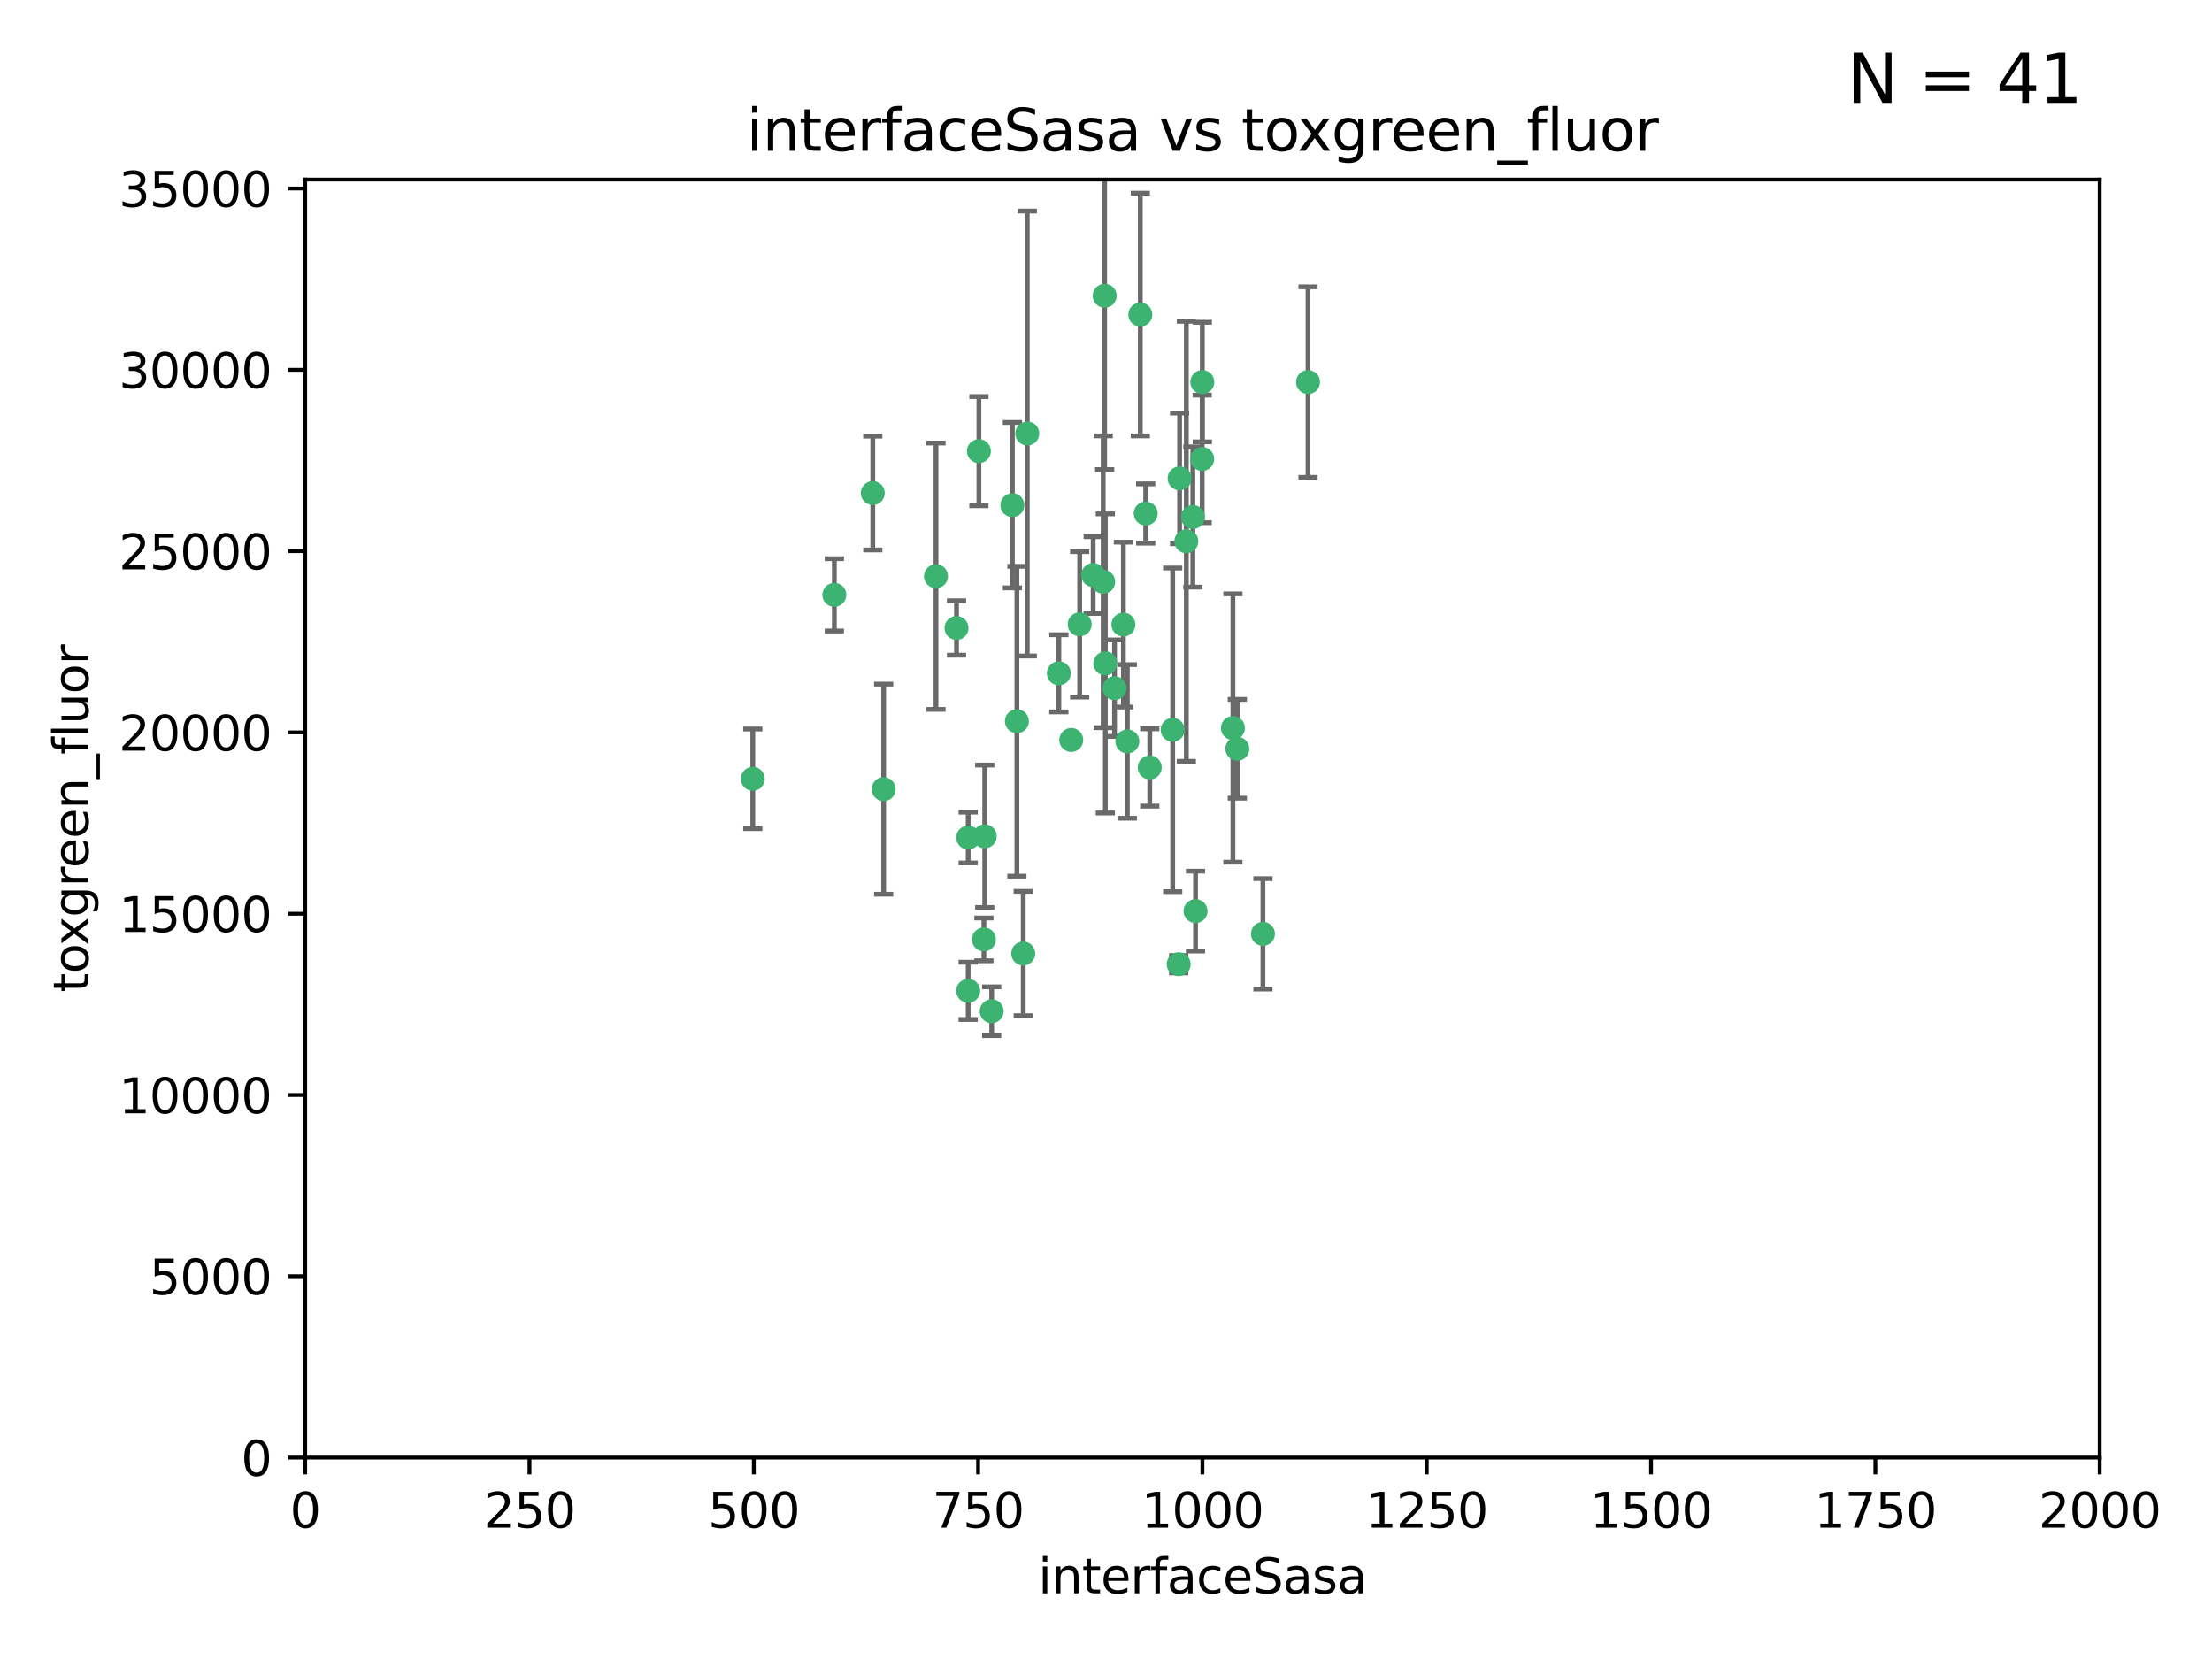 <?xml version="1.0" encoding="utf-8" standalone="no"?>
<!DOCTYPE svg PUBLIC "-//W3C//DTD SVG 1.1//EN"
  "http://www.w3.org/Graphics/SVG/1.1/DTD/svg11.dtd">
<svg xmlns:xlink="http://www.w3.org/1999/xlink" width="460.8pt" height="345.6pt" viewBox="0 0 460.8 345.6" xmlns="http://www.w3.org/2000/svg" version="1.1">
 <defs>
  <style type="text/css">*{stroke-linejoin: round; stroke-linecap: butt}</style>
 </defs>
 <g id="figure_1">
  <g id="patch_1">
   <path d="M 0 345.6 
L 460.8 345.6 
L 460.8 0 
L 0 0 
z
" style="fill: #ffffff"/>
  </g>
  <g id="axes_1">
   <g id="patch_2">
    <path d="M 63.571 303.64 
L 437.4 303.64 
L 437.4 37.411 
L 63.571 37.411 
z
" style="fill: #ffffff"/>
   </g>
   <g id="PathCollection_1">
    <defs>
     <path id="mad2bb68edd" d="M 0 1.118 
C 0.297 1.118 0.581 1 0.791 0.791 
C 1 0.581 1.118 0.297 1.118 0 
C 1.118 -0.297 1 -0.581 0.791 -0.791 
C 0.581 -1 0.297 -1.118 0 -1.118 
C -0.297 -1.118 -0.581 -1 -0.791 -0.791 
C -1 -0.581 -1.118 -0.297 -1.118 0 
C -1.118 0.297 -1 0.581 -0.791 0.791 
C -0.581 1 -0.297 1.118 0 1.118 
z
" style="stroke: #3cb371"/>
    </defs>
    <g clip-path="url(#pe3a3c128c1)">
     <use xlink:href="#mad2bb68edd" x="272.484" y="79.593" style="fill: #3cb371; stroke: #3cb371"/>
     <use xlink:href="#mad2bb68edd" x="250.437" y="95.609" style="fill: #3cb371; stroke: #3cb371"/>
     <use xlink:href="#mad2bb68edd" x="230.119" y="61.614" style="fill: #3cb371; stroke: #3cb371"/>
     <use xlink:href="#mad2bb68edd" x="247.136" y="112.761" style="fill: #3cb371; stroke: #3cb371"/>
     <use xlink:href="#mad2bb68edd" x="234.02" y="130.114" style="fill: #3cb371; stroke: #3cb371"/>
     <use xlink:href="#mad2bb68edd" x="223.161" y="154.151" style="fill: #3cb371; stroke: #3cb371"/>
     <use xlink:href="#mad2bb68edd" x="248.491" y="107.698" style="fill: #3cb371; stroke: #3cb371"/>
     <use xlink:href="#mad2bb68edd" x="230.261" y="138.203" style="fill: #3cb371; stroke: #3cb371"/>
     <use xlink:href="#mad2bb68edd" x="238.669" y="106.972" style="fill: #3cb371; stroke: #3cb371"/>
     <use xlink:href="#mad2bb68edd" x="227.725" y="119.786" style="fill: #3cb371; stroke: #3cb371"/>
     <use xlink:href="#mad2bb68edd" x="237.546" y="65.53" style="fill: #3cb371; stroke: #3cb371"/>
     <use xlink:href="#mad2bb68edd" x="245.731" y="99.654" style="fill: #3cb371; stroke: #3cb371"/>
     <use xlink:href="#mad2bb68edd" x="257.757" y="155.987" style="fill: #3cb371; stroke: #3cb371"/>
     <use xlink:href="#mad2bb68edd" x="206.585" y="210.65" style="fill: #3cb371; stroke: #3cb371"/>
     <use xlink:href="#mad2bb68edd" x="224.916" y="130.059" style="fill: #3cb371; stroke: #3cb371"/>
     <use xlink:href="#mad2bb68edd" x="256.841" y="151.66" style="fill: #3cb371; stroke: #3cb371"/>
     <use xlink:href="#mad2bb68edd" x="250.465" y="79.585" style="fill: #3cb371; stroke: #3cb371"/>
     <use xlink:href="#mad2bb68edd" x="199.256" y="130.815" style="fill: #3cb371; stroke: #3cb371"/>
     <use xlink:href="#mad2bb68edd" x="201.688" y="206.41" style="fill: #3cb371; stroke: #3cb371"/>
     <use xlink:href="#mad2bb68edd" x="213.159" y="198.628" style="fill: #3cb371; stroke: #3cb371"/>
     <use xlink:href="#mad2bb68edd" x="194.981" y="120.034" style="fill: #3cb371; stroke: #3cb371"/>
     <use xlink:href="#mad2bb68edd" x="220.577" y="140.267" style="fill: #3cb371; stroke: #3cb371"/>
     <use xlink:href="#mad2bb68edd" x="203.92" y="93.983" style="fill: #3cb371; stroke: #3cb371"/>
     <use xlink:href="#mad2bb68edd" x="181.815" y="102.712" style="fill: #3cb371; stroke: #3cb371"/>
     <use xlink:href="#mad2bb68edd" x="229.813" y="121.191" style="fill: #3cb371; stroke: #3cb371"/>
     <use xlink:href="#mad2bb68edd" x="213.998" y="90.309" style="fill: #3cb371; stroke: #3cb371"/>
     <use xlink:href="#mad2bb68edd" x="263.091" y="194.538" style="fill: #3cb371; stroke: #3cb371"/>
     <use xlink:href="#mad2bb68edd" x="249.05" y="189.794" style="fill: #3cb371; stroke: #3cb371"/>
     <use xlink:href="#mad2bb68edd" x="211.835" y="150.246" style="fill: #3cb371; stroke: #3cb371"/>
     <use xlink:href="#mad2bb68edd" x="245.536" y="200.861" style="fill: #3cb371; stroke: #3cb371"/>
     <use xlink:href="#mad2bb68edd" x="244.288" y="152.035" style="fill: #3cb371; stroke: #3cb371"/>
     <use xlink:href="#mad2bb68edd" x="239.516" y="159.878" style="fill: #3cb371; stroke: #3cb371"/>
     <use xlink:href="#mad2bb68edd" x="204.964" y="195.688" style="fill: #3cb371; stroke: #3cb371"/>
     <use xlink:href="#mad2bb68edd" x="205.136" y="174.211" style="fill: #3cb371; stroke: #3cb371"/>
     <use xlink:href="#mad2bb68edd" x="201.69" y="174.48" style="fill: #3cb371; stroke: #3cb371"/>
     <use xlink:href="#mad2bb68edd" x="234.846" y="154.457" style="fill: #3cb371; stroke: #3cb371"/>
     <use xlink:href="#mad2bb68edd" x="210.895" y="105.234" style="fill: #3cb371; stroke: #3cb371"/>
     <use xlink:href="#mad2bb68edd" x="184.082" y="164.396" style="fill: #3cb371; stroke: #3cb371"/>
     <use xlink:href="#mad2bb68edd" x="232.174" y="143.358" style="fill: #3cb371; stroke: #3cb371"/>
     <use xlink:href="#mad2bb68edd" x="156.817" y="162.243" style="fill: #3cb371; stroke: #3cb371"/>
     <use xlink:href="#mad2bb68edd" x="173.806" y="123.914" style="fill: #3cb371; stroke: #3cb371"/>
    </g>
   </g>
   <g id="matplotlib.axis_1">
    <g id="xtick_1">
     <g id="line2d_1">
      <defs>
       <path id="ma664e43cac" d="M 0 0 
L 0 3.5 
" style="stroke: #000000; stroke-width: 0.8"/>
      </defs>
      <g>
       <use xlink:href="#ma664e43cac" x="63.571" y="303.64" style="stroke: #000000; stroke-width: 0.8"/>
      </g>
     </g>
     <g id="text_1">
      <!-- 0 -->
      <g transform="translate(60.39 318.238)scale(0.1 -0.1)">
       <defs>
        <path id="DejaVuSans-30" d="M 2034 4250 
Q 1547 4250 1301 3770 
Q 1056 3291 1056 2328 
Q 1056 1369 1301 889 
Q 1547 409 2034 409 
Q 2525 409 2770 889 
Q 3016 1369 3016 2328 
Q 3016 3291 2770 3770 
Q 2525 4250 2034 4250 
z
M 2034 4750 
Q 2819 4750 3233 4129 
Q 3647 3509 3647 2328 
Q 3647 1150 3233 529 
Q 2819 -91 2034 -91 
Q 1250 -91 836 529 
Q 422 1150 422 2328 
Q 422 3509 836 4129 
Q 1250 4750 2034 4750 
z
" transform="scale(0.016)"/>
       </defs>
       <use xlink:href="#DejaVuSans-30"/>
      </g>
     </g>
    </g>
    <g id="xtick_2">
     <g id="line2d_2">
      <g>
       <use xlink:href="#ma664e43cac" x="110.3" y="303.64" style="stroke: #000000; stroke-width: 0.8"/>
      </g>
     </g>
     <g id="text_2">
      <!-- 250 -->
      <g transform="translate(100.756 318.238)scale(0.1 -0.1)">
       <defs>
        <path id="DejaVuSans-32" d="M 1228 531 
L 3431 531 
L 3431 0 
L 469 0 
L 469 531 
Q 828 903 1448 1529 
Q 2069 2156 2228 2338 
Q 2531 2678 2651 2914 
Q 2772 3150 2772 3378 
Q 2772 3750 2511 3984 
Q 2250 4219 1831 4219 
Q 1534 4219 1204 4116 
Q 875 4013 500 3803 
L 500 4441 
Q 881 4594 1212 4672 
Q 1544 4750 1819 4750 
Q 2544 4750 2975 4387 
Q 3406 4025 3406 3419 
Q 3406 3131 3298 2873 
Q 3191 2616 2906 2266 
Q 2828 2175 2409 1742 
Q 1991 1309 1228 531 
z
" transform="scale(0.016)"/>
        <path id="DejaVuSans-35" d="M 691 4666 
L 3169 4666 
L 3169 4134 
L 1269 4134 
L 1269 2991 
Q 1406 3038 1543 3061 
Q 1681 3084 1819 3084 
Q 2600 3084 3056 2656 
Q 3513 2228 3513 1497 
Q 3513 744 3044 326 
Q 2575 -91 1722 -91 
Q 1428 -91 1123 -41 
Q 819 9 494 109 
L 494 744 
Q 775 591 1075 516 
Q 1375 441 1709 441 
Q 2250 441 2565 725 
Q 2881 1009 2881 1497 
Q 2881 1984 2565 2268 
Q 2250 2553 1709 2553 
Q 1456 2553 1204 2497 
Q 953 2441 691 2322 
L 691 4666 
z
" transform="scale(0.016)"/>
       </defs>
       <use xlink:href="#DejaVuSans-32"/>
       <use xlink:href="#DejaVuSans-35" x="63.623"/>
       <use xlink:href="#DejaVuSans-30" x="127.246"/>
      </g>
     </g>
    </g>
    <g id="xtick_3">
     <g id="line2d_3">
      <g>
       <use xlink:href="#ma664e43cac" x="157.028" y="303.64" style="stroke: #000000; stroke-width: 0.8"/>
      </g>
     </g>
     <g id="text_3">
      <!-- 500 -->
      <g transform="translate(147.485 318.238)scale(0.1 -0.1)">
       <use xlink:href="#DejaVuSans-35"/>
       <use xlink:href="#DejaVuSans-30" x="63.623"/>
       <use xlink:href="#DejaVuSans-30" x="127.246"/>
      </g>
     </g>
    </g>
    <g id="xtick_4">
     <g id="line2d_4">
      <g>
       <use xlink:href="#ma664e43cac" x="203.757" y="303.64" style="stroke: #000000; stroke-width: 0.8"/>
      </g>
     </g>
     <g id="text_4">
      <!-- 750 -->
      <g transform="translate(194.213 318.238)scale(0.1 -0.1)">
       <defs>
        <path id="DejaVuSans-37" d="M 525 4666 
L 3525 4666 
L 3525 4397 
L 1831 0 
L 1172 0 
L 2766 4134 
L 525 4134 
L 525 4666 
z
" transform="scale(0.016)"/>
       </defs>
       <use xlink:href="#DejaVuSans-37"/>
       <use xlink:href="#DejaVuSans-35" x="63.623"/>
       <use xlink:href="#DejaVuSans-30" x="127.246"/>
      </g>
     </g>
    </g>
    <g id="xtick_5">
     <g id="line2d_5">
      <g>
       <use xlink:href="#ma664e43cac" x="250.486" y="303.64" style="stroke: #000000; stroke-width: 0.8"/>
      </g>
     </g>
     <g id="text_5">
      <!-- 1000 -->
      <g transform="translate(237.761 318.238)scale(0.1 -0.1)">
       <defs>
        <path id="DejaVuSans-31" d="M 794 531 
L 1825 531 
L 1825 4091 
L 703 3866 
L 703 4441 
L 1819 4666 
L 2450 4666 
L 2450 531 
L 3481 531 
L 3481 0 
L 794 0 
L 794 531 
z
" transform="scale(0.016)"/>
       </defs>
       <use xlink:href="#DejaVuSans-31"/>
       <use xlink:href="#DejaVuSans-30" x="63.623"/>
       <use xlink:href="#DejaVuSans-30" x="127.246"/>
       <use xlink:href="#DejaVuSans-30" x="190.869"/>
      </g>
     </g>
    </g>
    <g id="xtick_6">
     <g id="line2d_6">
      <g>
       <use xlink:href="#ma664e43cac" x="297.214" y="303.64" style="stroke: #000000; stroke-width: 0.8"/>
      </g>
     </g>
     <g id="text_6">
      <!-- 1250 -->
      <g transform="translate(284.489 318.238)scale(0.1 -0.1)">
       <use xlink:href="#DejaVuSans-31"/>
       <use xlink:href="#DejaVuSans-32" x="63.623"/>
       <use xlink:href="#DejaVuSans-35" x="127.246"/>
       <use xlink:href="#DejaVuSans-30" x="190.869"/>
      </g>
     </g>
    </g>
    <g id="xtick_7">
     <g id="line2d_7">
      <g>
       <use xlink:href="#ma664e43cac" x="343.943" y="303.64" style="stroke: #000000; stroke-width: 0.8"/>
      </g>
     </g>
     <g id="text_7">
      <!-- 1500 -->
      <g transform="translate(331.218 318.238)scale(0.1 -0.1)">
       <use xlink:href="#DejaVuSans-31"/>
       <use xlink:href="#DejaVuSans-35" x="63.623"/>
       <use xlink:href="#DejaVuSans-30" x="127.246"/>
       <use xlink:href="#DejaVuSans-30" x="190.869"/>
      </g>
     </g>
    </g>
    <g id="xtick_8">
     <g id="line2d_8">
      <g>
       <use xlink:href="#ma664e43cac" x="390.671" y="303.64" style="stroke: #000000; stroke-width: 0.8"/>
      </g>
     </g>
     <g id="text_8">
      <!-- 1750 -->
      <g transform="translate(377.946 318.238)scale(0.1 -0.1)">
       <use xlink:href="#DejaVuSans-31"/>
       <use xlink:href="#DejaVuSans-37" x="63.623"/>
       <use xlink:href="#DejaVuSans-35" x="127.246"/>
       <use xlink:href="#DejaVuSans-30" x="190.869"/>
      </g>
     </g>
    </g>
    <g id="xtick_9">
     <g id="line2d_9">
      <g>
       <use xlink:href="#ma664e43cac" x="437.4" y="303.64" style="stroke: #000000; stroke-width: 0.8"/>
      </g>
     </g>
     <g id="text_9">
      <!-- 2000 -->
      <g transform="translate(424.675 318.238)scale(0.1 -0.1)">
       <use xlink:href="#DejaVuSans-32"/>
       <use xlink:href="#DejaVuSans-30" x="63.623"/>
       <use xlink:href="#DejaVuSans-30" x="127.246"/>
       <use xlink:href="#DejaVuSans-30" x="190.869"/>
      </g>
     </g>
    </g>
    <g id="text_10">
     <!-- interfaceSasa -->
     <g transform="translate(216.279 331.917)scale(0.1 -0.1)">
      <defs>
       <path id="DejaVuSans-69" d="M 603 3500 
L 1178 3500 
L 1178 0 
L 603 0 
L 603 3500 
z
M 603 4863 
L 1178 4863 
L 1178 4134 
L 603 4134 
L 603 4863 
z
" transform="scale(0.016)"/>
       <path id="DejaVuSans-6e" d="M 3513 2113 
L 3513 0 
L 2938 0 
L 2938 2094 
Q 2938 2591 2744 2837 
Q 2550 3084 2163 3084 
Q 1697 3084 1428 2787 
Q 1159 2491 1159 1978 
L 1159 0 
L 581 0 
L 581 3500 
L 1159 3500 
L 1159 2956 
Q 1366 3272 1645 3428 
Q 1925 3584 2291 3584 
Q 2894 3584 3203 3211 
Q 3513 2838 3513 2113 
z
" transform="scale(0.016)"/>
       <path id="DejaVuSans-74" d="M 1172 4494 
L 1172 3500 
L 2356 3500 
L 2356 3053 
L 1172 3053 
L 1172 1153 
Q 1172 725 1289 603 
Q 1406 481 1766 481 
L 2356 481 
L 2356 0 
L 1766 0 
Q 1100 0 847 248 
Q 594 497 594 1153 
L 594 3053 
L 172 3053 
L 172 3500 
L 594 3500 
L 594 4494 
L 1172 4494 
z
" transform="scale(0.016)"/>
       <path id="DejaVuSans-65" d="M 3597 1894 
L 3597 1613 
L 953 1613 
Q 991 1019 1311 708 
Q 1631 397 2203 397 
Q 2534 397 2845 478 
Q 3156 559 3463 722 
L 3463 178 
Q 3153 47 2828 -22 
Q 2503 -91 2169 -91 
Q 1331 -91 842 396 
Q 353 884 353 1716 
Q 353 2575 817 3079 
Q 1281 3584 2069 3584 
Q 2775 3584 3186 3129 
Q 3597 2675 3597 1894 
z
M 3022 2063 
Q 3016 2534 2758 2815 
Q 2500 3097 2075 3097 
Q 1594 3097 1305 2825 
Q 1016 2553 972 2059 
L 3022 2063 
z
" transform="scale(0.016)"/>
       <path id="DejaVuSans-72" d="M 2631 2963 
Q 2534 3019 2420 3045 
Q 2306 3072 2169 3072 
Q 1681 3072 1420 2755 
Q 1159 2438 1159 1844 
L 1159 0 
L 581 0 
L 581 3500 
L 1159 3500 
L 1159 2956 
Q 1341 3275 1631 3429 
Q 1922 3584 2338 3584 
Q 2397 3584 2469 3576 
Q 2541 3569 2628 3553 
L 2631 2963 
z
" transform="scale(0.016)"/>
       <path id="DejaVuSans-66" d="M 2375 4863 
L 2375 4384 
L 1825 4384 
Q 1516 4384 1395 4259 
Q 1275 4134 1275 3809 
L 1275 3500 
L 2222 3500 
L 2222 3053 
L 1275 3053 
L 1275 0 
L 697 0 
L 697 3053 
L 147 3053 
L 147 3500 
L 697 3500 
L 697 3744 
Q 697 4328 969 4595 
Q 1241 4863 1831 4863 
L 2375 4863 
z
" transform="scale(0.016)"/>
       <path id="DejaVuSans-61" d="M 2194 1759 
Q 1497 1759 1228 1600 
Q 959 1441 959 1056 
Q 959 750 1161 570 
Q 1363 391 1709 391 
Q 2188 391 2477 730 
Q 2766 1069 2766 1631 
L 2766 1759 
L 2194 1759 
z
M 3341 1997 
L 3341 0 
L 2766 0 
L 2766 531 
Q 2569 213 2275 61 
Q 1981 -91 1556 -91 
Q 1019 -91 701 211 
Q 384 513 384 1019 
Q 384 1609 779 1909 
Q 1175 2209 1959 2209 
L 2766 2209 
L 2766 2266 
Q 2766 2663 2505 2880 
Q 2244 3097 1772 3097 
Q 1472 3097 1187 3025 
Q 903 2953 641 2809 
L 641 3341 
Q 956 3463 1253 3523 
Q 1550 3584 1831 3584 
Q 2591 3584 2966 3190 
Q 3341 2797 3341 1997 
z
" transform="scale(0.016)"/>
       <path id="DejaVuSans-63" d="M 3122 3366 
L 3122 2828 
Q 2878 2963 2633 3030 
Q 2388 3097 2138 3097 
Q 1578 3097 1268 2742 
Q 959 2388 959 1747 
Q 959 1106 1268 751 
Q 1578 397 2138 397 
Q 2388 397 2633 464 
Q 2878 531 3122 666 
L 3122 134 
Q 2881 22 2623 -34 
Q 2366 -91 2075 -91 
Q 1284 -91 818 406 
Q 353 903 353 1747 
Q 353 2603 823 3093 
Q 1294 3584 2113 3584 
Q 2378 3584 2631 3529 
Q 2884 3475 3122 3366 
z
" transform="scale(0.016)"/>
       <path id="DejaVuSans-53" d="M 3425 4513 
L 3425 3897 
Q 3066 4069 2747 4153 
Q 2428 4238 2131 4238 
Q 1616 4238 1336 4038 
Q 1056 3838 1056 3469 
Q 1056 3159 1242 3001 
Q 1428 2844 1947 2747 
L 2328 2669 
Q 3034 2534 3370 2195 
Q 3706 1856 3706 1288 
Q 3706 609 3251 259 
Q 2797 -91 1919 -91 
Q 1588 -91 1214 -16 
Q 841 59 441 206 
L 441 856 
Q 825 641 1194 531 
Q 1563 422 1919 422 
Q 2459 422 2753 634 
Q 3047 847 3047 1241 
Q 3047 1584 2836 1778 
Q 2625 1972 2144 2069 
L 1759 2144 
Q 1053 2284 737 2584 
Q 422 2884 422 3419 
Q 422 4038 858 4394 
Q 1294 4750 2059 4750 
Q 2388 4750 2728 4690 
Q 3069 4631 3425 4513 
z
" transform="scale(0.016)"/>
       <path id="DejaVuSans-73" d="M 2834 3397 
L 2834 2853 
Q 2591 2978 2328 3040 
Q 2066 3103 1784 3103 
Q 1356 3103 1142 2972 
Q 928 2841 928 2578 
Q 928 2378 1081 2264 
Q 1234 2150 1697 2047 
L 1894 2003 
Q 2506 1872 2764 1633 
Q 3022 1394 3022 966 
Q 3022 478 2636 193 
Q 2250 -91 1575 -91 
Q 1294 -91 989 -36 
Q 684 19 347 128 
L 347 722 
Q 666 556 975 473 
Q 1284 391 1588 391 
Q 1994 391 2212 530 
Q 2431 669 2431 922 
Q 2431 1156 2273 1281 
Q 2116 1406 1581 1522 
L 1381 1569 
Q 847 1681 609 1914 
Q 372 2147 372 2553 
Q 372 3047 722 3315 
Q 1072 3584 1716 3584 
Q 2034 3584 2315 3537 
Q 2597 3491 2834 3397 
z
" transform="scale(0.016)"/>
      </defs>
      <use xlink:href="#DejaVuSans-69"/>
      <use xlink:href="#DejaVuSans-6e" x="27.783"/>
      <use xlink:href="#DejaVuSans-74" x="91.162"/>
      <use xlink:href="#DejaVuSans-65" x="130.371"/>
      <use xlink:href="#DejaVuSans-72" x="191.895"/>
      <use xlink:href="#DejaVuSans-66" x="233.008"/>
      <use xlink:href="#DejaVuSans-61" x="268.213"/>
      <use xlink:href="#DejaVuSans-63" x="329.492"/>
      <use xlink:href="#DejaVuSans-65" x="384.473"/>
      <use xlink:href="#DejaVuSans-53" x="445.996"/>
      <use xlink:href="#DejaVuSans-61" x="509.473"/>
      <use xlink:href="#DejaVuSans-73" x="570.752"/>
      <use xlink:href="#DejaVuSans-61" x="622.852"/>
     </g>
    </g>
   </g>
   <g id="matplotlib.axis_2">
    <g id="ytick_1">
     <g id="line2d_10">
      <defs>
       <path id="m9537103ecd" d="M 0 0 
L -3.5 0 
" style="stroke: #000000; stroke-width: 0.8"/>
      </defs>
      <g>
       <use xlink:href="#m9537103ecd" x="63.571" y="303.64" style="stroke: #000000; stroke-width: 0.8"/>
      </g>
     </g>
     <g id="text_11">
      <!-- 0 -->
      <g transform="translate(50.209 307.439)scale(0.1 -0.1)">
       <use xlink:href="#DejaVuSans-30"/>
      </g>
     </g>
    </g>
    <g id="ytick_2">
     <g id="line2d_11">
      <g>
       <use xlink:href="#m9537103ecd" x="63.571" y="265.874" style="stroke: #000000; stroke-width: 0.8"/>
      </g>
     </g>
     <g id="text_12">
      <!-- 5000 -->
      <g transform="translate(31.121 269.673)scale(0.1 -0.1)">
       <use xlink:href="#DejaVuSans-35"/>
       <use xlink:href="#DejaVuSans-30" x="63.623"/>
       <use xlink:href="#DejaVuSans-30" x="127.246"/>
       <use xlink:href="#DejaVuSans-30" x="190.869"/>
      </g>
     </g>
    </g>
    <g id="ytick_3">
     <g id="line2d_12">
      <g>
       <use xlink:href="#m9537103ecd" x="63.571" y="228.108" style="stroke: #000000; stroke-width: 0.8"/>
      </g>
     </g>
     <g id="text_13">
      <!-- 10000 -->
      <g transform="translate(24.759 231.907)scale(0.1 -0.1)">
       <use xlink:href="#DejaVuSans-31"/>
       <use xlink:href="#DejaVuSans-30" x="63.623"/>
       <use xlink:href="#DejaVuSans-30" x="127.246"/>
       <use xlink:href="#DejaVuSans-30" x="190.869"/>
       <use xlink:href="#DejaVuSans-30" x="254.492"/>
      </g>
     </g>
    </g>
    <g id="ytick_4">
     <g id="line2d_13">
      <g>
       <use xlink:href="#m9537103ecd" x="63.571" y="190.342" style="stroke: #000000; stroke-width: 0.8"/>
      </g>
     </g>
     <g id="text_14">
      <!-- 15000 -->
      <g transform="translate(24.759 194.141)scale(0.1 -0.1)">
       <use xlink:href="#DejaVuSans-31"/>
       <use xlink:href="#DejaVuSans-35" x="63.623"/>
       <use xlink:href="#DejaVuSans-30" x="127.246"/>
       <use xlink:href="#DejaVuSans-30" x="190.869"/>
       <use xlink:href="#DejaVuSans-30" x="254.492"/>
      </g>
     </g>
    </g>
    <g id="ytick_5">
     <g id="line2d_14">
      <g>
       <use xlink:href="#m9537103ecd" x="63.571" y="152.576" style="stroke: #000000; stroke-width: 0.8"/>
      </g>
     </g>
     <g id="text_15">
      <!-- 20000 -->
      <g transform="translate(24.759 156.375)scale(0.1 -0.1)">
       <use xlink:href="#DejaVuSans-32"/>
       <use xlink:href="#DejaVuSans-30" x="63.623"/>
       <use xlink:href="#DejaVuSans-30" x="127.246"/>
       <use xlink:href="#DejaVuSans-30" x="190.869"/>
       <use xlink:href="#DejaVuSans-30" x="254.492"/>
      </g>
     </g>
    </g>
    <g id="ytick_6">
     <g id="line2d_15">
      <g>
       <use xlink:href="#m9537103ecd" x="63.571" y="114.81" style="stroke: #000000; stroke-width: 0.8"/>
      </g>
     </g>
     <g id="text_16">
      <!-- 25000 -->
      <g transform="translate(24.759 118.609)scale(0.1 -0.1)">
       <use xlink:href="#DejaVuSans-32"/>
       <use xlink:href="#DejaVuSans-35" x="63.623"/>
       <use xlink:href="#DejaVuSans-30" x="127.246"/>
       <use xlink:href="#DejaVuSans-30" x="190.869"/>
       <use xlink:href="#DejaVuSans-30" x="254.492"/>
      </g>
     </g>
    </g>
    <g id="ytick_7">
     <g id="line2d_16">
      <g>
       <use xlink:href="#m9537103ecd" x="63.571" y="77.044" style="stroke: #000000; stroke-width: 0.8"/>
      </g>
     </g>
     <g id="text_17">
      <!-- 30000 -->
      <g transform="translate(24.759 80.844)scale(0.1 -0.1)">
       <defs>
        <path id="DejaVuSans-33" d="M 2597 2516 
Q 3050 2419 3304 2112 
Q 3559 1806 3559 1356 
Q 3559 666 3084 287 
Q 2609 -91 1734 -91 
Q 1441 -91 1130 -33 
Q 819 25 488 141 
L 488 750 
Q 750 597 1062 519 
Q 1375 441 1716 441 
Q 2309 441 2620 675 
Q 2931 909 2931 1356 
Q 2931 1769 2642 2001 
Q 2353 2234 1838 2234 
L 1294 2234 
L 1294 2753 
L 1863 2753 
Q 2328 2753 2575 2939 
Q 2822 3125 2822 3475 
Q 2822 3834 2567 4026 
Q 2313 4219 1838 4219 
Q 1578 4219 1281 4162 
Q 984 4106 628 3988 
L 628 4550 
Q 988 4650 1302 4700 
Q 1616 4750 1894 4750 
Q 2613 4750 3031 4423 
Q 3450 4097 3450 3541 
Q 3450 3153 3228 2886 
Q 3006 2619 2597 2516 
z
" transform="scale(0.016)"/>
       </defs>
       <use xlink:href="#DejaVuSans-33"/>
       <use xlink:href="#DejaVuSans-30" x="63.623"/>
       <use xlink:href="#DejaVuSans-30" x="127.246"/>
       <use xlink:href="#DejaVuSans-30" x="190.869"/>
       <use xlink:href="#DejaVuSans-30" x="254.492"/>
      </g>
     </g>
    </g>
    <g id="ytick_8">
     <g id="line2d_17">
      <g>
       <use xlink:href="#m9537103ecd" x="63.571" y="39.278" style="stroke: #000000; stroke-width: 0.8"/>
      </g>
     </g>
     <g id="text_18">
      <!-- 35000 -->
      <g transform="translate(24.759 43.078)scale(0.1 -0.1)">
       <use xlink:href="#DejaVuSans-33"/>
       <use xlink:href="#DejaVuSans-35" x="63.623"/>
       <use xlink:href="#DejaVuSans-30" x="127.246"/>
       <use xlink:href="#DejaVuSans-30" x="190.869"/>
       <use xlink:href="#DejaVuSans-30" x="254.492"/>
      </g>
     </g>
    </g>
    <g id="text_19">
     <!-- toxgreen_fluor -->
     <g transform="translate(18.401 206.72)rotate(-90)scale(0.1 -0.1)">
      <defs>
       <path id="DejaVuSans-6f" d="M 1959 3097 
Q 1497 3097 1228 2736 
Q 959 2375 959 1747 
Q 959 1119 1226 758 
Q 1494 397 1959 397 
Q 2419 397 2687 759 
Q 2956 1122 2956 1747 
Q 2956 2369 2687 2733 
Q 2419 3097 1959 3097 
z
M 1959 3584 
Q 2709 3584 3137 3096 
Q 3566 2609 3566 1747 
Q 3566 888 3137 398 
Q 2709 -91 1959 -91 
Q 1206 -91 779 398 
Q 353 888 353 1747 
Q 353 2609 779 3096 
Q 1206 3584 1959 3584 
z
" transform="scale(0.016)"/>
       <path id="DejaVuSans-78" d="M 3513 3500 
L 2247 1797 
L 3578 0 
L 2900 0 
L 1881 1375 
L 863 0 
L 184 0 
L 1544 1831 
L 300 3500 
L 978 3500 
L 1906 2253 
L 2834 3500 
L 3513 3500 
z
" transform="scale(0.016)"/>
       <path id="DejaVuSans-67" d="M 2906 1791 
Q 2906 2416 2648 2759 
Q 2391 3103 1925 3103 
Q 1463 3103 1205 2759 
Q 947 2416 947 1791 
Q 947 1169 1205 825 
Q 1463 481 1925 481 
Q 2391 481 2648 825 
Q 2906 1169 2906 1791 
z
M 3481 434 
Q 3481 -459 3084 -895 
Q 2688 -1331 1869 -1331 
Q 1566 -1331 1297 -1286 
Q 1028 -1241 775 -1147 
L 775 -588 
Q 1028 -725 1275 -790 
Q 1522 -856 1778 -856 
Q 2344 -856 2625 -561 
Q 2906 -266 2906 331 
L 2906 616 
Q 2728 306 2450 153 
Q 2172 0 1784 0 
Q 1141 0 747 490 
Q 353 981 353 1791 
Q 353 2603 747 3093 
Q 1141 3584 1784 3584 
Q 2172 3584 2450 3431 
Q 2728 3278 2906 2969 
L 2906 3500 
L 3481 3500 
L 3481 434 
z
" transform="scale(0.016)"/>
       <path id="DejaVuSans-5f" d="M 3263 -1063 
L 3263 -1509 
L -63 -1509 
L -63 -1063 
L 3263 -1063 
z
" transform="scale(0.016)"/>
       <path id="DejaVuSans-6c" d="M 603 4863 
L 1178 4863 
L 1178 0 
L 603 0 
L 603 4863 
z
" transform="scale(0.016)"/>
       <path id="DejaVuSans-75" d="M 544 1381 
L 544 3500 
L 1119 3500 
L 1119 1403 
Q 1119 906 1312 657 
Q 1506 409 1894 409 
Q 2359 409 2629 706 
Q 2900 1003 2900 1516 
L 2900 3500 
L 3475 3500 
L 3475 0 
L 2900 0 
L 2900 538 
Q 2691 219 2414 64 
Q 2138 -91 1772 -91 
Q 1169 -91 856 284 
Q 544 659 544 1381 
z
M 1991 3584 
L 1991 3584 
z
" transform="scale(0.016)"/>
      </defs>
      <use xlink:href="#DejaVuSans-74"/>
      <use xlink:href="#DejaVuSans-6f" x="39.209"/>
      <use xlink:href="#DejaVuSans-78" x="97.266"/>
      <use xlink:href="#DejaVuSans-67" x="156.445"/>
      <use xlink:href="#DejaVuSans-72" x="219.922"/>
      <use xlink:href="#DejaVuSans-65" x="258.785"/>
      <use xlink:href="#DejaVuSans-65" x="320.309"/>
      <use xlink:href="#DejaVuSans-6e" x="381.832"/>
      <use xlink:href="#DejaVuSans-5f" x="445.211"/>
      <use xlink:href="#DejaVuSans-66" x="495.211"/>
      <use xlink:href="#DejaVuSans-6c" x="530.416"/>
      <use xlink:href="#DejaVuSans-75" x="558.199"/>
      <use xlink:href="#DejaVuSans-6f" x="621.578"/>
      <use xlink:href="#DejaVuSans-72" x="682.76"/>
     </g>
    </g>
   </g>
   <g id="LineCollection_1">
    <path d="M 272.484 99.437 
L 272.484 59.75 
" clip-path="url(#pe3a3c128c1)" style="fill: none; stroke: #696969"/>
    <path d="M 250.437 108.893 
L 250.437 82.325 
" clip-path="url(#pe3a3c128c1)" style="fill: none; stroke: #696969"/>
    <path d="M 230.119 97.825 
L 230.119 25.402 
" clip-path="url(#pe3a3c128c1)" style="fill: none; stroke: #696969"/>
    <path d="M 247.136 158.597 
L 247.136 66.926 
" clip-path="url(#pe3a3c128c1)" style="fill: none; stroke: #696969"/>
    <path d="M 234.02 147.286 
L 234.02 112.943 
" clip-path="url(#pe3a3c128c1)" style="fill: none; stroke: #696969"/>
    <path d="M 223.161 154.667 
L 223.161 153.636 
" clip-path="url(#pe3a3c128c1)" style="fill: none; stroke: #696969"/>
    <path d="M 248.491 122.311 
L 248.491 93.086 
" clip-path="url(#pe3a3c128c1)" style="fill: none; stroke: #696969"/>
    <path d="M 230.261 169.362 
L 230.261 107.043 
" clip-path="url(#pe3a3c128c1)" style="fill: none; stroke: #696969"/>
    <path d="M 238.669 113.147 
L 238.669 100.797 
" clip-path="url(#pe3a3c128c1)" style="fill: none; stroke: #696969"/>
    <path d="M 227.725 127.782 
L 227.725 111.79 
" clip-path="url(#pe3a3c128c1)" style="fill: none; stroke: #696969"/>
    <path d="M 237.546 90.806 
L 237.546 40.254 
" clip-path="url(#pe3a3c128c1)" style="fill: none; stroke: #696969"/>
    <path d="M 245.731 113.257 
L 245.731 86.051 
" clip-path="url(#pe3a3c128c1)" style="fill: none; stroke: #696969"/>
    <path d="M 257.757 166.279 
L 257.757 145.696 
" clip-path="url(#pe3a3c128c1)" style="fill: none; stroke: #696969"/>
    <path d="M 206.585 215.721 
L 206.585 205.579 
" clip-path="url(#pe3a3c128c1)" style="fill: none; stroke: #696969"/>
    <path d="M 224.916 145.209 
L 224.916 114.909 
" clip-path="url(#pe3a3c128c1)" style="fill: none; stroke: #696969"/>
    <path d="M 256.841 179.609 
L 256.841 123.711 
" clip-path="url(#pe3a3c128c1)" style="fill: none; stroke: #696969"/>
    <path d="M 250.465 92.04 
L 250.465 67.13 
" clip-path="url(#pe3a3c128c1)" style="fill: none; stroke: #696969"/>
    <path d="M 199.256 136.483 
L 199.256 125.148 
" clip-path="url(#pe3a3c128c1)" style="fill: none; stroke: #696969"/>
    <path d="M 201.688 212.375 
L 201.688 200.445 
" clip-path="url(#pe3a3c128c1)" style="fill: none; stroke: #696969"/>
    <path d="M 213.159 211.582 
L 213.159 185.674 
" clip-path="url(#pe3a3c128c1)" style="fill: none; stroke: #696969"/>
    <path d="M 194.981 147.781 
L 194.981 92.287 
" clip-path="url(#pe3a3c128c1)" style="fill: none; stroke: #696969"/>
    <path d="M 220.577 148.304 
L 220.577 132.23 
" clip-path="url(#pe3a3c128c1)" style="fill: none; stroke: #696969"/>
    <path d="M 203.92 105.352 
L 203.92 82.613 
" clip-path="url(#pe3a3c128c1)" style="fill: none; stroke: #696969"/>
    <path d="M 181.815 114.57 
L 181.815 90.854 
" clip-path="url(#pe3a3c128c1)" style="fill: none; stroke: #696969"/>
    <path d="M 229.813 151.584 
L 229.813 90.798 
" clip-path="url(#pe3a3c128c1)" style="fill: none; stroke: #696969"/>
    <path d="M 213.998 136.653 
L 213.998 43.965 
" clip-path="url(#pe3a3c128c1)" style="fill: none; stroke: #696969"/>
    <path d="M 263.091 206.041 
L 263.091 183.035 
" clip-path="url(#pe3a3c128c1)" style="fill: none; stroke: #696969"/>
    <path d="M 249.05 198.109 
L 249.05 181.479 
" clip-path="url(#pe3a3c128c1)" style="fill: none; stroke: #696969"/>
    <path d="M 211.835 182.519 
L 211.835 117.972 
" clip-path="url(#pe3a3c128c1)" style="fill: none; stroke: #696969"/>
    <path d="M 245.536 202.673 
L 245.536 199.049 
" clip-path="url(#pe3a3c128c1)" style="fill: none; stroke: #696969"/>
    <path d="M 244.288 185.743 
L 244.288 118.327 
" clip-path="url(#pe3a3c128c1)" style="fill: none; stroke: #696969"/>
    <path d="M 239.516 167.926 
L 239.516 151.829 
" clip-path="url(#pe3a3c128c1)" style="fill: none; stroke: #696969"/>
    <path d="M 204.964 200.147 
L 204.964 191.229 
" clip-path="url(#pe3a3c128c1)" style="fill: none; stroke: #696969"/>
    <path d="M 205.136 189.044 
L 205.136 159.377 
" clip-path="url(#pe3a3c128c1)" style="fill: none; stroke: #696969"/>
    <path d="M 201.69 179.771 
L 201.69 169.189 
" clip-path="url(#pe3a3c128c1)" style="fill: none; stroke: #696969"/>
    <path d="M 234.846 170.456 
L 234.846 138.458 
" clip-path="url(#pe3a3c128c1)" style="fill: none; stroke: #696969"/>
    <path d="M 210.895 122.461 
L 210.895 88.007 
" clip-path="url(#pe3a3c128c1)" style="fill: none; stroke: #696969"/>
    <path d="M 184.082 186.281 
L 184.082 142.51 
" clip-path="url(#pe3a3c128c1)" style="fill: none; stroke: #696969"/>
    <path d="M 232.174 153.409 
L 232.174 133.308 
" clip-path="url(#pe3a3c128c1)" style="fill: none; stroke: #696969"/>
    <path d="M 156.817 172.618 
L 156.817 151.867 
" clip-path="url(#pe3a3c128c1)" style="fill: none; stroke: #696969"/>
    <path d="M 173.806 131.444 
L 173.806 116.384 
" clip-path="url(#pe3a3c128c1)" style="fill: none; stroke: #696969"/>
   </g>
   <g id="line2d_18">
    <defs>
     <path id="m04c643464b" d="M 2 0 
L -2 -0 
" style="stroke: #696969"/>
    </defs>
    <g clip-path="url(#pe3a3c128c1)">
     <use xlink:href="#m04c643464b" x="272.484" y="99.437" style="fill: #696969; stroke: #696969"/>
     <use xlink:href="#m04c643464b" x="250.437" y="108.893" style="fill: #696969; stroke: #696969"/>
     <use xlink:href="#m04c643464b" x="230.119" y="97.825" style="fill: #696969; stroke: #696969"/>
     <use xlink:href="#m04c643464b" x="247.136" y="158.597" style="fill: #696969; stroke: #696969"/>
     <use xlink:href="#m04c643464b" x="234.02" y="147.286" style="fill: #696969; stroke: #696969"/>
     <use xlink:href="#m04c643464b" x="223.161" y="154.667" style="fill: #696969; stroke: #696969"/>
     <use xlink:href="#m04c643464b" x="248.491" y="122.311" style="fill: #696969; stroke: #696969"/>
     <use xlink:href="#m04c643464b" x="230.261" y="169.362" style="fill: #696969; stroke: #696969"/>
     <use xlink:href="#m04c643464b" x="238.669" y="113.147" style="fill: #696969; stroke: #696969"/>
     <use xlink:href="#m04c643464b" x="227.725" y="127.782" style="fill: #696969; stroke: #696969"/>
     <use xlink:href="#m04c643464b" x="237.546" y="90.806" style="fill: #696969; stroke: #696969"/>
     <use xlink:href="#m04c643464b" x="245.731" y="113.257" style="fill: #696969; stroke: #696969"/>
     <use xlink:href="#m04c643464b" x="257.757" y="166.279" style="fill: #696969; stroke: #696969"/>
     <use xlink:href="#m04c643464b" x="206.585" y="215.721" style="fill: #696969; stroke: #696969"/>
     <use xlink:href="#m04c643464b" x="224.916" y="145.209" style="fill: #696969; stroke: #696969"/>
     <use xlink:href="#m04c643464b" x="256.841" y="179.609" style="fill: #696969; stroke: #696969"/>
     <use xlink:href="#m04c643464b" x="250.465" y="92.04" style="fill: #696969; stroke: #696969"/>
     <use xlink:href="#m04c643464b" x="199.256" y="136.483" style="fill: #696969; stroke: #696969"/>
     <use xlink:href="#m04c643464b" x="201.688" y="212.375" style="fill: #696969; stroke: #696969"/>
     <use xlink:href="#m04c643464b" x="213.159" y="211.582" style="fill: #696969; stroke: #696969"/>
     <use xlink:href="#m04c643464b" x="194.981" y="147.781" style="fill: #696969; stroke: #696969"/>
     <use xlink:href="#m04c643464b" x="220.577" y="148.304" style="fill: #696969; stroke: #696969"/>
     <use xlink:href="#m04c643464b" x="203.92" y="105.352" style="fill: #696969; stroke: #696969"/>
     <use xlink:href="#m04c643464b" x="181.815" y="114.57" style="fill: #696969; stroke: #696969"/>
     <use xlink:href="#m04c643464b" x="229.813" y="151.584" style="fill: #696969; stroke: #696969"/>
     <use xlink:href="#m04c643464b" x="213.998" y="136.653" style="fill: #696969; stroke: #696969"/>
     <use xlink:href="#m04c643464b" x="263.091" y="206.041" style="fill: #696969; stroke: #696969"/>
     <use xlink:href="#m04c643464b" x="249.05" y="198.109" style="fill: #696969; stroke: #696969"/>
     <use xlink:href="#m04c643464b" x="211.835" y="182.519" style="fill: #696969; stroke: #696969"/>
     <use xlink:href="#m04c643464b" x="245.536" y="202.673" style="fill: #696969; stroke: #696969"/>
     <use xlink:href="#m04c643464b" x="244.288" y="185.743" style="fill: #696969; stroke: #696969"/>
     <use xlink:href="#m04c643464b" x="239.516" y="167.926" style="fill: #696969; stroke: #696969"/>
     <use xlink:href="#m04c643464b" x="204.964" y="200.147" style="fill: #696969; stroke: #696969"/>
     <use xlink:href="#m04c643464b" x="205.136" y="189.044" style="fill: #696969; stroke: #696969"/>
     <use xlink:href="#m04c643464b" x="201.69" y="179.771" style="fill: #696969; stroke: #696969"/>
     <use xlink:href="#m04c643464b" x="234.846" y="170.456" style="fill: #696969; stroke: #696969"/>
     <use xlink:href="#m04c643464b" x="210.895" y="122.461" style="fill: #696969; stroke: #696969"/>
     <use xlink:href="#m04c643464b" x="184.082" y="186.281" style="fill: #696969; stroke: #696969"/>
     <use xlink:href="#m04c643464b" x="232.174" y="153.409" style="fill: #696969; stroke: #696969"/>
     <use xlink:href="#m04c643464b" x="156.817" y="172.618" style="fill: #696969; stroke: #696969"/>
     <use xlink:href="#m04c643464b" x="173.806" y="131.444" style="fill: #696969; stroke: #696969"/>
    </g>
   </g>
   <g id="line2d_19">
    <g clip-path="url(#pe3a3c128c1)">
     <use xlink:href="#m04c643464b" x="272.484" y="59.75" style="fill: #696969; stroke: #696969"/>
     <use xlink:href="#m04c643464b" x="250.437" y="82.325" style="fill: #696969; stroke: #696969"/>
     <use xlink:href="#m04c643464b" x="230.119" y="25.402" style="fill: #696969; stroke: #696969"/>
     <use xlink:href="#m04c643464b" x="247.136" y="66.926" style="fill: #696969; stroke: #696969"/>
     <use xlink:href="#m04c643464b" x="234.02" y="112.943" style="fill: #696969; stroke: #696969"/>
     <use xlink:href="#m04c643464b" x="223.161" y="153.636" style="fill: #696969; stroke: #696969"/>
     <use xlink:href="#m04c643464b" x="248.491" y="93.086" style="fill: #696969; stroke: #696969"/>
     <use xlink:href="#m04c643464b" x="230.261" y="107.043" style="fill: #696969; stroke: #696969"/>
     <use xlink:href="#m04c643464b" x="238.669" y="100.797" style="fill: #696969; stroke: #696969"/>
     <use xlink:href="#m04c643464b" x="227.725" y="111.79" style="fill: #696969; stroke: #696969"/>
     <use xlink:href="#m04c643464b" x="237.546" y="40.254" style="fill: #696969; stroke: #696969"/>
     <use xlink:href="#m04c643464b" x="245.731" y="86.051" style="fill: #696969; stroke: #696969"/>
     <use xlink:href="#m04c643464b" x="257.757" y="145.696" style="fill: #696969; stroke: #696969"/>
     <use xlink:href="#m04c643464b" x="206.585" y="205.579" style="fill: #696969; stroke: #696969"/>
     <use xlink:href="#m04c643464b" x="224.916" y="114.909" style="fill: #696969; stroke: #696969"/>
     <use xlink:href="#m04c643464b" x="256.841" y="123.711" style="fill: #696969; stroke: #696969"/>
     <use xlink:href="#m04c643464b" x="250.465" y="67.13" style="fill: #696969; stroke: #696969"/>
     <use xlink:href="#m04c643464b" x="199.256" y="125.148" style="fill: #696969; stroke: #696969"/>
     <use xlink:href="#m04c643464b" x="201.688" y="200.445" style="fill: #696969; stroke: #696969"/>
     <use xlink:href="#m04c643464b" x="213.159" y="185.674" style="fill: #696969; stroke: #696969"/>
     <use xlink:href="#m04c643464b" x="194.981" y="92.287" style="fill: #696969; stroke: #696969"/>
     <use xlink:href="#m04c643464b" x="220.577" y="132.23" style="fill: #696969; stroke: #696969"/>
     <use xlink:href="#m04c643464b" x="203.92" y="82.613" style="fill: #696969; stroke: #696969"/>
     <use xlink:href="#m04c643464b" x="181.815" y="90.854" style="fill: #696969; stroke: #696969"/>
     <use xlink:href="#m04c643464b" x="229.813" y="90.798" style="fill: #696969; stroke: #696969"/>
     <use xlink:href="#m04c643464b" x="213.998" y="43.965" style="fill: #696969; stroke: #696969"/>
     <use xlink:href="#m04c643464b" x="263.091" y="183.035" style="fill: #696969; stroke: #696969"/>
     <use xlink:href="#m04c643464b" x="249.05" y="181.479" style="fill: #696969; stroke: #696969"/>
     <use xlink:href="#m04c643464b" x="211.835" y="117.972" style="fill: #696969; stroke: #696969"/>
     <use xlink:href="#m04c643464b" x="245.536" y="199.049" style="fill: #696969; stroke: #696969"/>
     <use xlink:href="#m04c643464b" x="244.288" y="118.327" style="fill: #696969; stroke: #696969"/>
     <use xlink:href="#m04c643464b" x="239.516" y="151.829" style="fill: #696969; stroke: #696969"/>
     <use xlink:href="#m04c643464b" x="204.964" y="191.229" style="fill: #696969; stroke: #696969"/>
     <use xlink:href="#m04c643464b" x="205.136" y="159.377" style="fill: #696969; stroke: #696969"/>
     <use xlink:href="#m04c643464b" x="201.69" y="169.189" style="fill: #696969; stroke: #696969"/>
     <use xlink:href="#m04c643464b" x="234.846" y="138.458" style="fill: #696969; stroke: #696969"/>
     <use xlink:href="#m04c643464b" x="210.895" y="88.007" style="fill: #696969; stroke: #696969"/>
     <use xlink:href="#m04c643464b" x="184.082" y="142.51" style="fill: #696969; stroke: #696969"/>
     <use xlink:href="#m04c643464b" x="232.174" y="133.308" style="fill: #696969; stroke: #696969"/>
     <use xlink:href="#m04c643464b" x="156.817" y="151.867" style="fill: #696969; stroke: #696969"/>
     <use xlink:href="#m04c643464b" x="173.806" y="116.384" style="fill: #696969; stroke: #696969"/>
    </g>
   </g>
   <g id="line2d_20">
    <defs>
     <path id="mc8dc9e8445" d="M 0 2 
C 0.53 2 1.039 1.789 1.414 1.414 
C 1.789 1.039 2 0.53 2 0 
C 2 -0.53 1.789 -1.039 1.414 -1.414 
C 1.039 -1.789 0.53 -2 0 -2 
C -0.53 -2 -1.039 -1.789 -1.414 -1.414 
C -1.789 -1.039 -2 -0.53 -2 0 
C -2 0.53 -1.789 1.039 -1.414 1.414 
C -1.039 1.789 -0.53 2 0 2 
z
" style="stroke: #3cb371"/>
    </defs>
    <g clip-path="url(#pe3a3c128c1)">
     <use xlink:href="#mc8dc9e8445" x="272.484" y="79.593" style="fill: #3cb371; stroke: #3cb371"/>
     <use xlink:href="#mc8dc9e8445" x="250.437" y="95.609" style="fill: #3cb371; stroke: #3cb371"/>
     <use xlink:href="#mc8dc9e8445" x="230.119" y="61.614" style="fill: #3cb371; stroke: #3cb371"/>
     <use xlink:href="#mc8dc9e8445" x="247.136" y="112.761" style="fill: #3cb371; stroke: #3cb371"/>
     <use xlink:href="#mc8dc9e8445" x="234.02" y="130.114" style="fill: #3cb371; stroke: #3cb371"/>
     <use xlink:href="#mc8dc9e8445" x="223.161" y="154.151" style="fill: #3cb371; stroke: #3cb371"/>
     <use xlink:href="#mc8dc9e8445" x="248.491" y="107.698" style="fill: #3cb371; stroke: #3cb371"/>
     <use xlink:href="#mc8dc9e8445" x="230.261" y="138.203" style="fill: #3cb371; stroke: #3cb371"/>
     <use xlink:href="#mc8dc9e8445" x="238.669" y="106.972" style="fill: #3cb371; stroke: #3cb371"/>
     <use xlink:href="#mc8dc9e8445" x="227.725" y="119.786" style="fill: #3cb371; stroke: #3cb371"/>
     <use xlink:href="#mc8dc9e8445" x="237.546" y="65.53" style="fill: #3cb371; stroke: #3cb371"/>
     <use xlink:href="#mc8dc9e8445" x="245.731" y="99.654" style="fill: #3cb371; stroke: #3cb371"/>
     <use xlink:href="#mc8dc9e8445" x="257.757" y="155.987" style="fill: #3cb371; stroke: #3cb371"/>
     <use xlink:href="#mc8dc9e8445" x="206.585" y="210.65" style="fill: #3cb371; stroke: #3cb371"/>
     <use xlink:href="#mc8dc9e8445" x="224.916" y="130.059" style="fill: #3cb371; stroke: #3cb371"/>
     <use xlink:href="#mc8dc9e8445" x="256.841" y="151.66" style="fill: #3cb371; stroke: #3cb371"/>
     <use xlink:href="#mc8dc9e8445" x="250.465" y="79.585" style="fill: #3cb371; stroke: #3cb371"/>
     <use xlink:href="#mc8dc9e8445" x="199.256" y="130.815" style="fill: #3cb371; stroke: #3cb371"/>
     <use xlink:href="#mc8dc9e8445" x="201.688" y="206.41" style="fill: #3cb371; stroke: #3cb371"/>
     <use xlink:href="#mc8dc9e8445" x="213.159" y="198.628" style="fill: #3cb371; stroke: #3cb371"/>
     <use xlink:href="#mc8dc9e8445" x="194.981" y="120.034" style="fill: #3cb371; stroke: #3cb371"/>
     <use xlink:href="#mc8dc9e8445" x="220.577" y="140.267" style="fill: #3cb371; stroke: #3cb371"/>
     <use xlink:href="#mc8dc9e8445" x="203.92" y="93.983" style="fill: #3cb371; stroke: #3cb371"/>
     <use xlink:href="#mc8dc9e8445" x="181.815" y="102.712" style="fill: #3cb371; stroke: #3cb371"/>
     <use xlink:href="#mc8dc9e8445" x="229.813" y="121.191" style="fill: #3cb371; stroke: #3cb371"/>
     <use xlink:href="#mc8dc9e8445" x="213.998" y="90.309" style="fill: #3cb371; stroke: #3cb371"/>
     <use xlink:href="#mc8dc9e8445" x="263.091" y="194.538" style="fill: #3cb371; stroke: #3cb371"/>
     <use xlink:href="#mc8dc9e8445" x="249.05" y="189.794" style="fill: #3cb371; stroke: #3cb371"/>
     <use xlink:href="#mc8dc9e8445" x="211.835" y="150.246" style="fill: #3cb371; stroke: #3cb371"/>
     <use xlink:href="#mc8dc9e8445" x="245.536" y="200.861" style="fill: #3cb371; stroke: #3cb371"/>
     <use xlink:href="#mc8dc9e8445" x="244.288" y="152.035" style="fill: #3cb371; stroke: #3cb371"/>
     <use xlink:href="#mc8dc9e8445" x="239.516" y="159.878" style="fill: #3cb371; stroke: #3cb371"/>
     <use xlink:href="#mc8dc9e8445" x="204.964" y="195.688" style="fill: #3cb371; stroke: #3cb371"/>
     <use xlink:href="#mc8dc9e8445" x="205.136" y="174.211" style="fill: #3cb371; stroke: #3cb371"/>
     <use xlink:href="#mc8dc9e8445" x="201.69" y="174.48" style="fill: #3cb371; stroke: #3cb371"/>
     <use xlink:href="#mc8dc9e8445" x="234.846" y="154.457" style="fill: #3cb371; stroke: #3cb371"/>
     <use xlink:href="#mc8dc9e8445" x="210.895" y="105.234" style="fill: #3cb371; stroke: #3cb371"/>
     <use xlink:href="#mc8dc9e8445" x="184.082" y="164.396" style="fill: #3cb371; stroke: #3cb371"/>
     <use xlink:href="#mc8dc9e8445" x="232.174" y="143.358" style="fill: #3cb371; stroke: #3cb371"/>
     <use xlink:href="#mc8dc9e8445" x="156.817" y="162.243" style="fill: #3cb371; stroke: #3cb371"/>
     <use xlink:href="#mc8dc9e8445" x="173.806" y="123.914" style="fill: #3cb371; stroke: #3cb371"/>
    </g>
   </g>
   <g id="patch_3">
    <path d="M 63.571 303.64 
L 63.571 37.411 
" style="fill: none; stroke: #000000; stroke-width: 0.8; stroke-linejoin: miter; stroke-linecap: square"/>
   </g>
   <g id="patch_4">
    <path d="M 437.4 303.64 
L 437.4 37.411 
" style="fill: none; stroke: #000000; stroke-width: 0.8; stroke-linejoin: miter; stroke-linecap: square"/>
   </g>
   <g id="patch_5">
    <path d="M 63.571 303.64 
L 437.4 303.64 
" style="fill: none; stroke: #000000; stroke-width: 0.8; stroke-linejoin: miter; stroke-linecap: square"/>
   </g>
   <g id="patch_6">
    <path d="M 63.571 37.411 
L 437.4 37.411 
" style="fill: none; stroke: #000000; stroke-width: 0.8; stroke-linejoin: miter; stroke-linecap: square"/>
   </g>
   <g id="text_20">
    <!-- N = 41 -->
    <g transform="translate(384.743 21.426)scale(0.14 -0.14)">
     <defs>
      <path id="DejaVuSans-4e" d="M 628 4666 
L 1478 4666 
L 3547 763 
L 3547 4666 
L 4159 4666 
L 4159 0 
L 3309 0 
L 1241 3903 
L 1241 0 
L 628 0 
L 628 4666 
z
" transform="scale(0.016)"/>
      <path id="DejaVuSans-20" transform="scale(0.016)"/>
      <path id="DejaVuSans-3d" d="M 678 2906 
L 4684 2906 
L 4684 2381 
L 678 2381 
L 678 2906 
z
M 678 1631 
L 4684 1631 
L 4684 1100 
L 678 1100 
L 678 1631 
z
" transform="scale(0.016)"/>
      <path id="DejaVuSans-34" d="M 2419 4116 
L 825 1625 
L 2419 1625 
L 2419 4116 
z
M 2253 4666 
L 3047 4666 
L 3047 1625 
L 3713 1625 
L 3713 1100 
L 3047 1100 
L 3047 0 
L 2419 0 
L 2419 1100 
L 313 1100 
L 313 1709 
L 2253 4666 
z
" transform="scale(0.016)"/>
     </defs>
     <use xlink:href="#DejaVuSans-4e"/>
     <use xlink:href="#DejaVuSans-20" x="74.805"/>
     <use xlink:href="#DejaVuSans-3d" x="106.592"/>
     <use xlink:href="#DejaVuSans-20" x="190.381"/>
     <use xlink:href="#DejaVuSans-34" x="222.168"/>
     <use xlink:href="#DejaVuSans-31" x="285.791"/>
    </g>
   </g>
   <g id="text_21">
    <!-- interfaceSasa vs toxgreen_fluor -->
    <g transform="translate(155.513 31.411)scale(0.12 -0.12)">
     <defs>
      <path id="DejaVuSans-76" d="M 191 3500 
L 800 3500 
L 1894 563 
L 2988 3500 
L 3597 3500 
L 2284 0 
L 1503 0 
L 191 3500 
z
" transform="scale(0.016)"/>
     </defs>
     <use xlink:href="#DejaVuSans-69"/>
     <use xlink:href="#DejaVuSans-6e" x="27.783"/>
     <use xlink:href="#DejaVuSans-74" x="91.162"/>
     <use xlink:href="#DejaVuSans-65" x="130.371"/>
     <use xlink:href="#DejaVuSans-72" x="191.895"/>
     <use xlink:href="#DejaVuSans-66" x="233.008"/>
     <use xlink:href="#DejaVuSans-61" x="268.213"/>
     <use xlink:href="#DejaVuSans-63" x="329.492"/>
     <use xlink:href="#DejaVuSans-65" x="384.473"/>
     <use xlink:href="#DejaVuSans-53" x="445.996"/>
     <use xlink:href="#DejaVuSans-61" x="509.473"/>
     <use xlink:href="#DejaVuSans-73" x="570.752"/>
     <use xlink:href="#DejaVuSans-61" x="622.852"/>
     <use xlink:href="#DejaVuSans-20" x="684.131"/>
     <use xlink:href="#DejaVuSans-76" x="715.918"/>
     <use xlink:href="#DejaVuSans-73" x="775.098"/>
     <use xlink:href="#DejaVuSans-20" x="827.197"/>
     <use xlink:href="#DejaVuSans-74" x="858.984"/>
     <use xlink:href="#DejaVuSans-6f" x="898.193"/>
     <use xlink:href="#DejaVuSans-78" x="956.25"/>
     <use xlink:href="#DejaVuSans-67" x="1015.43"/>
     <use xlink:href="#DejaVuSans-72" x="1078.906"/>
     <use xlink:href="#DejaVuSans-65" x="1117.77"/>
     <use xlink:href="#DejaVuSans-65" x="1179.293"/>
     <use xlink:href="#DejaVuSans-6e" x="1240.816"/>
     <use xlink:href="#DejaVuSans-5f" x="1304.195"/>
     <use xlink:href="#DejaVuSans-66" x="1354.195"/>
     <use xlink:href="#DejaVuSans-6c" x="1389.4"/>
     <use xlink:href="#DejaVuSans-75" x="1417.184"/>
     <use xlink:href="#DejaVuSans-6f" x="1480.562"/>
     <use xlink:href="#DejaVuSans-72" x="1541.744"/>
    </g>
   </g>
  </g>
 </g>
 <defs>
  <clipPath id="pe3a3c128c1">
   <rect x="63.571" y="37.411" width="373.829" height="266.229"/>
  </clipPath>
 </defs>
</svg>
